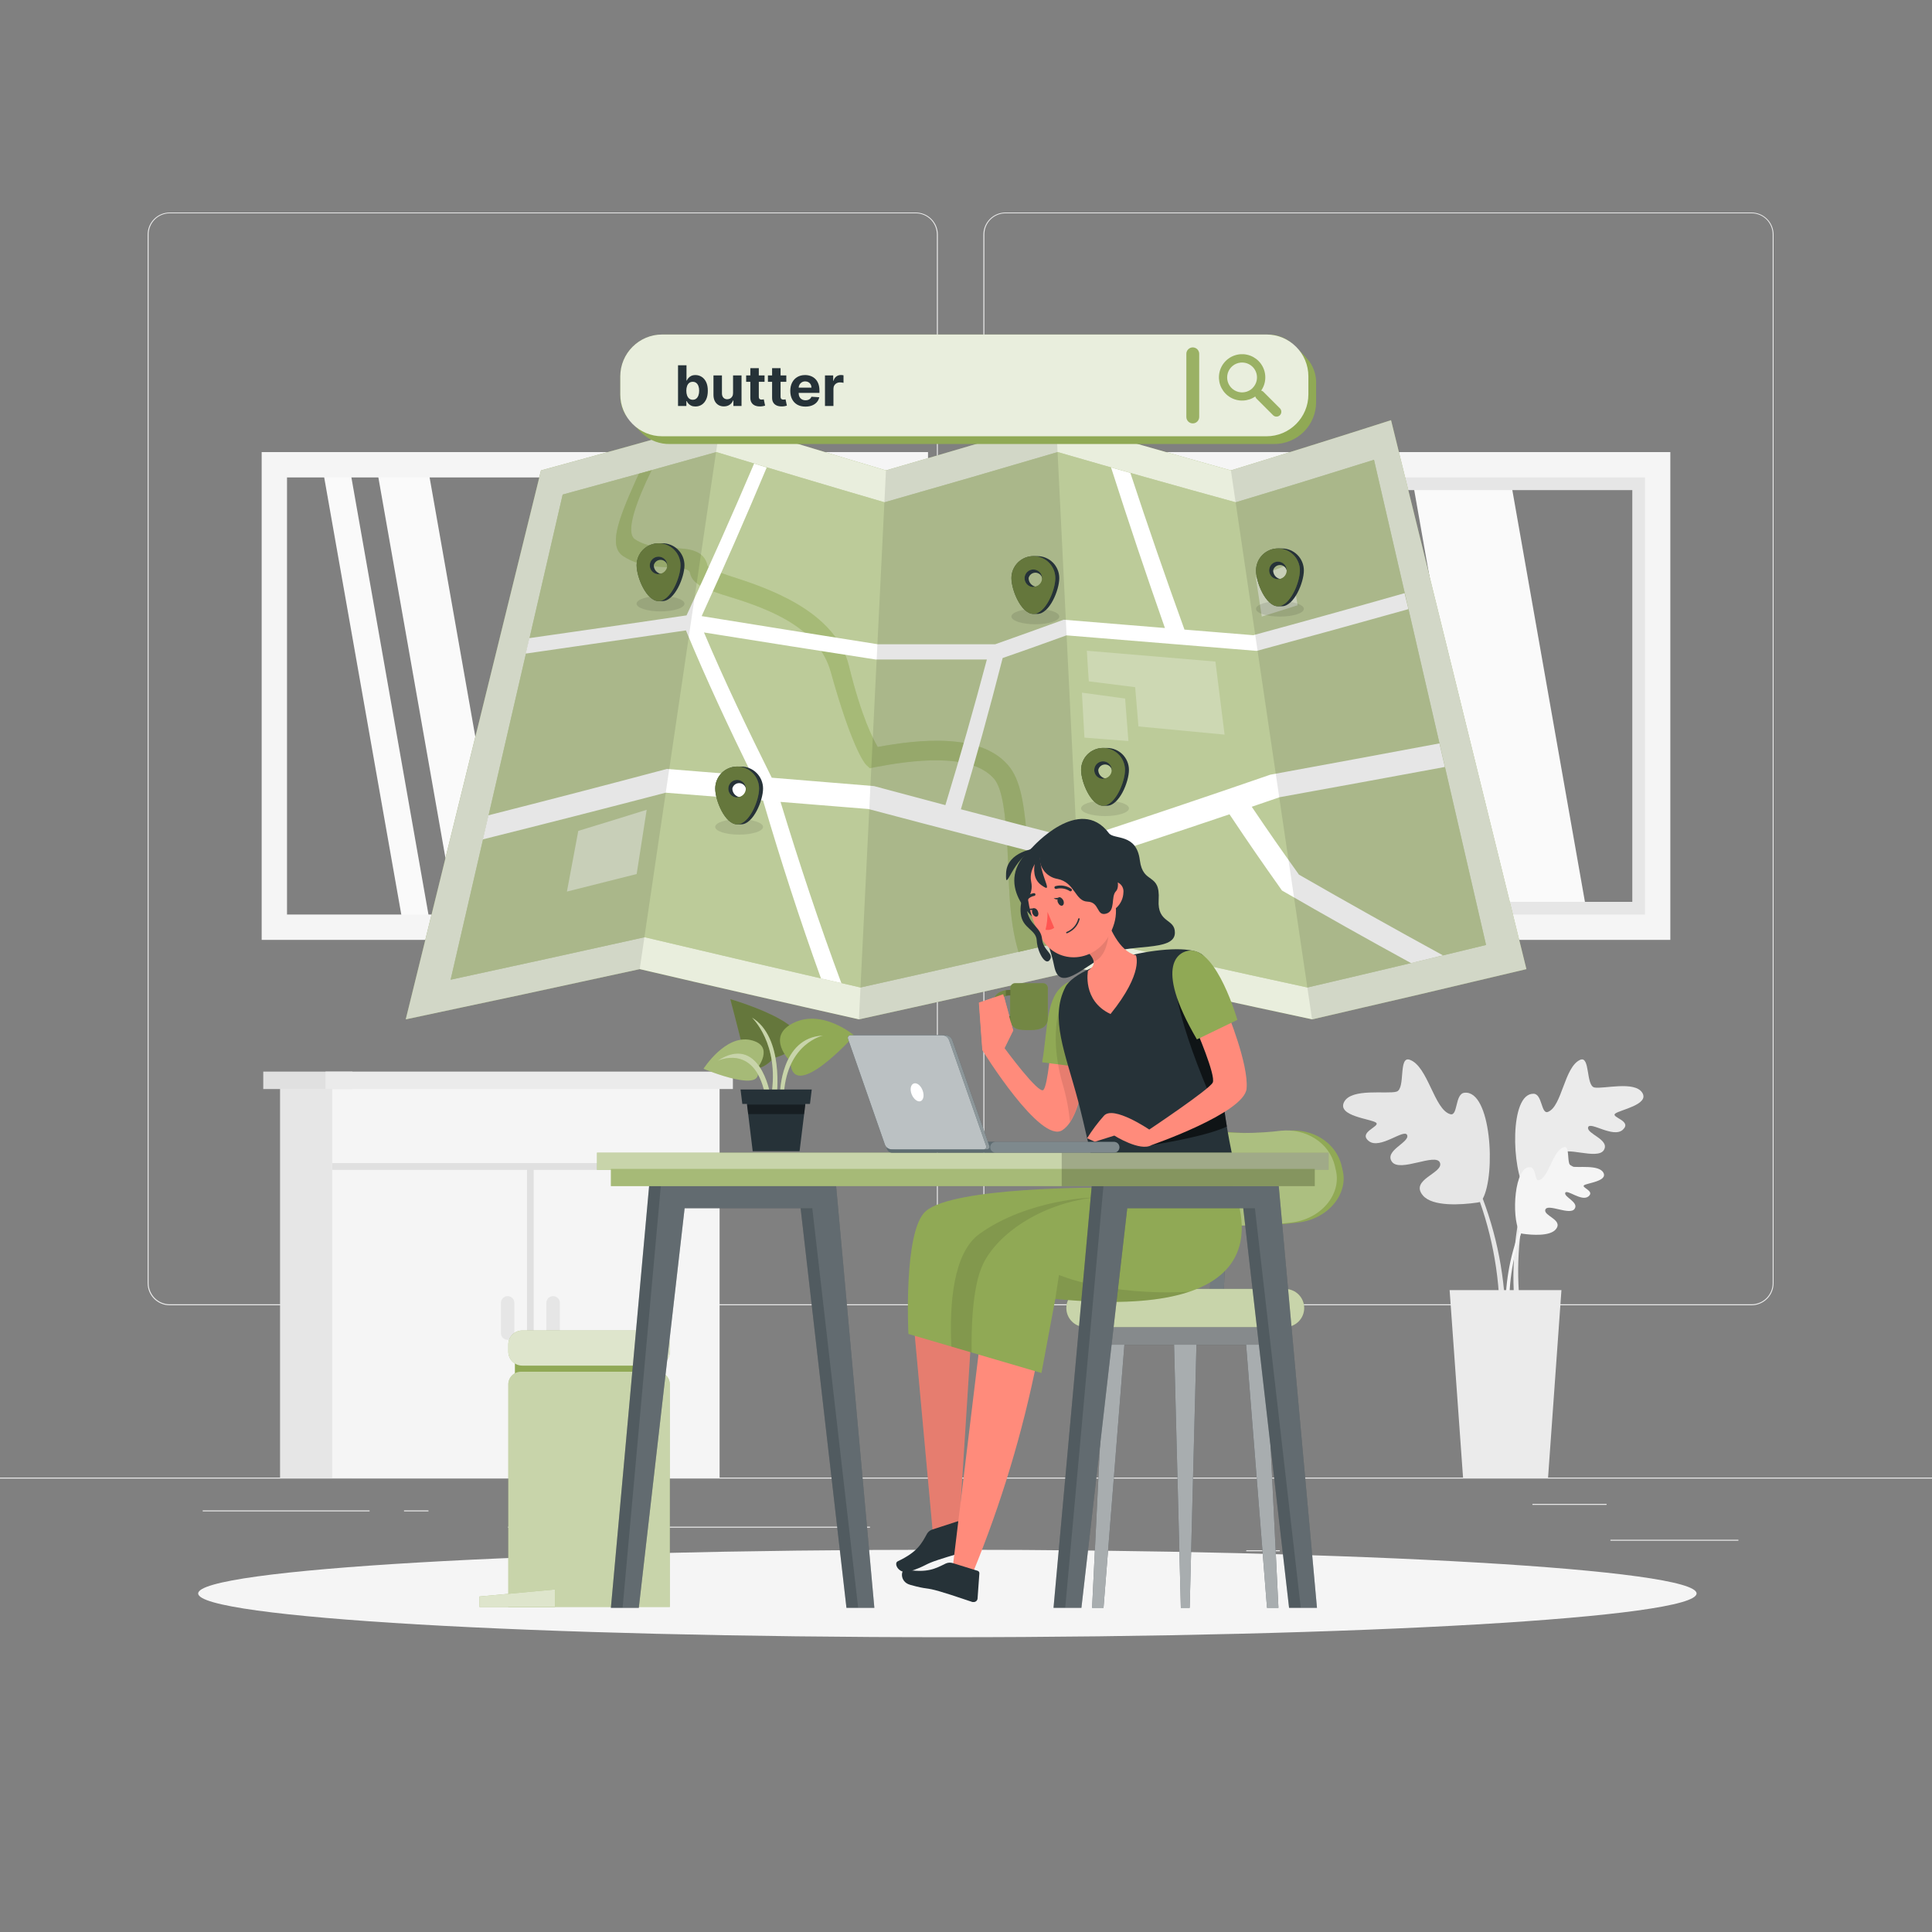 <svg width="276" height="276" viewBox="0 0 276 276" fill="none" xmlns="http://www.w3.org/2000/svg">
<rect x="0" y="0" width="276" height="276" fill="#808080" stroke="none"/>
<path d="M248.345 219.966H230.062V220.104H248.345V219.966Z" fill="#EBEBEB"/>
<path d="M182.834 221.468H178.037V221.606H182.834V221.468Z" fill="#EBEBEB"/>
<path d="M229.511 214.844H218.918V214.982H229.511V214.844Z" fill="#EBEBEB"/>
<path d="M52.799 215.771H28.958V215.909H52.799V215.771Z" fill="#EBEBEB"/>
<path d="M61.211 215.771H57.717V215.909H61.211V215.771Z" fill="#EBEBEB"/>
<path d="M124.283 218.101H72.572V218.239H124.283V218.101Z" fill="#EBEBEB"/>
<path d="M130.824 186.466H24.244C23.408 186.466 22.606 186.134 22.015 185.542C21.424 184.951 21.092 184.15 21.092 183.314V33.484C21.099 32.653 21.435 31.858 22.025 31.273C22.615 30.688 23.413 30.36 24.244 30.36H130.824C131.66 30.36 132.462 30.692 133.053 31.283C133.644 31.874 133.976 32.676 133.976 33.512V183.314C133.976 184.15 133.644 184.951 133.053 185.542C132.462 186.134 131.66 186.466 130.824 186.466ZM24.244 30.47C23.445 30.472 22.679 30.79 22.114 31.355C21.549 31.92 21.232 32.685 21.23 33.484V183.314C21.232 184.113 21.549 184.878 22.114 185.443C22.679 186.008 23.445 186.326 24.244 186.328H130.824C131.623 186.326 132.389 186.008 132.954 185.443C133.519 184.878 133.837 184.113 133.838 183.314V33.484C133.837 32.685 133.519 31.92 132.954 31.355C132.389 30.79 131.623 30.472 130.824 30.47H24.244Z" fill="#EBEBEB"/>
<path d="M250.227 186.466H143.636C142.8 186.464 141.999 186.132 141.409 185.541C140.818 184.95 140.485 184.149 140.484 183.314V33.484C140.493 32.654 140.828 31.86 141.418 31.275C142.008 30.69 142.805 30.361 143.636 30.36H250.227C251.056 30.363 251.851 30.692 252.439 31.277C253.027 31.862 253.361 32.655 253.368 33.484V183.314C253.368 184.148 253.037 184.948 252.449 185.538C251.86 186.129 251.061 186.463 250.227 186.466ZM143.636 30.47C142.837 30.472 142.071 30.79 141.506 31.355C140.941 31.92 140.623 32.685 140.622 33.484V183.314C140.623 184.113 140.941 184.878 141.506 185.443C142.071 186.008 142.837 186.326 143.636 186.328H250.227C251.026 186.326 251.792 186.008 252.357 185.443C252.921 184.878 253.239 184.113 253.241 183.314V33.484C253.239 32.685 252.921 31.92 252.357 31.355C251.792 30.79 251.026 30.472 250.227 30.47H143.636Z" fill="#EBEBEB"/>
<path d="M276 211.085H0V211.223H276V211.085Z" fill="#EBEBEB"/>
<path d="M40.009 211.134H50.265L50.265 154.334H40.009L40.009 211.134Z" fill="#E6E6E6"/>
<path d="M47.461 211.134H102.799V154.334H47.461L47.461 211.134Z" fill="#F5F5F5"/>
<path d="M37.608 155.576H50.353V153.086H37.608V155.576Z" fill="#E0E0E0"/>
<path d="M46.5 155.576H104.698V153.086H46.5V155.576Z" fill="#EBEBEB"/>
<path d="M79.013 191.411C79.14 191.412 79.265 191.388 79.382 191.34C79.5 191.292 79.606 191.221 79.696 191.132C79.786 191.043 79.857 190.937 79.906 190.82C79.954 190.703 79.979 190.578 79.979 190.451V186.123C79.979 185.997 79.954 185.871 79.906 185.754C79.857 185.638 79.786 185.531 79.696 185.442C79.606 185.353 79.5 185.282 79.382 185.234C79.265 185.186 79.14 185.162 79.013 185.163C78.758 185.163 78.514 185.264 78.334 185.444C78.154 185.624 78.053 185.869 78.053 186.123V190.44C78.051 190.567 78.075 190.693 78.123 190.811C78.17 190.929 78.241 191.036 78.33 191.126C78.419 191.217 78.526 191.288 78.643 191.337C78.76 191.386 78.886 191.412 79.013 191.411Z" fill="#E6E6E6"/>
<path d="M72.522 191.411C72.777 191.411 73.021 191.31 73.201 191.13C73.381 190.95 73.482 190.706 73.482 190.451V186.123C73.482 185.869 73.381 185.624 73.201 185.444C73.021 185.264 72.777 185.163 72.522 185.163C72.267 185.163 72.023 185.264 71.843 185.444C71.662 185.624 71.561 185.869 71.561 186.123V190.44C71.56 190.567 71.584 190.693 71.631 190.811C71.679 190.929 71.749 191.036 71.839 191.126C71.928 191.217 72.034 191.288 72.152 191.337C72.269 191.386 72.395 191.412 72.522 191.411Z" fill="#E6E6E6"/>
<path d="M102.805 166.158V167.124H76.248V211.134H75.287V167.124H47.467V166.158H102.805Z" fill="#E0E0E0"/>
<path d="M212.846 131.343H226.861L215.584 67.388H201.568L212.846 131.343Z" fill="#FAFAFA"/>
<path d="M204.687 131.343H208.468L197.191 67.388H193.41L204.687 131.343Z" fill="#FAFAFA"/>
<path d="M163.69 132.452H167.571L155.984 66.726H152.098L163.69 132.452Z" fill="#FAFAFA"/>
<path d="M171.424 132.452H178.743L167.157 66.726H159.837L171.424 132.452Z" fill="#FAFAFA"/>
<path d="M191.025 66.394H236.808V132.48H191.025V66.394ZM233.187 70.016H194.646V128.837H233.187V70.016Z" fill="#E6E6E6"/>
<path d="M143.426 64.584H238.619V134.268H143.426V64.584ZM234.998 68.205H147.047V130.647H234.998V68.205Z" fill="#F5F5F5"/>
<path d="M106.801 131.343H120.816L109.539 67.388H95.524L106.801 131.343Z" fill="#FAFAFA"/>
<path d="M98.648 131.343H102.424L91.146 67.388H87.371L98.648 131.343Z" fill="#FAFAFA"/>
<path d="M57.645 132.452H61.526L49.94 66.726H46.053L57.645 132.452Z" fill="#FAFAFA"/>
<path d="M65.379 132.452H72.698L61.112 66.726H53.792L65.379 132.452Z" fill="#FAFAFA"/>
<path d="M84.975 66.394H130.763V132.48H84.975V66.394ZM127.142 70.016H88.602V128.837H127.142V70.016Z" fill="#E6E6E6"/>
<path d="M37.381 64.584H132.574V134.268H37.381V64.584ZM128.953 68.205H41.002V130.647H128.953V68.205Z" fill="#F5F5F5"/>
<path d="M215.07 190.523C215.25 183.948 214.148 177.4 211.824 171.247C213.701 167.775 213.033 155.703 209.213 156.106C207.817 156.249 208.308 159.489 207.182 159.169C204.875 158.518 204.003 152.308 201.386 151.392C199.73 150.806 200.834 155.559 199.498 155.951C198.162 156.343 193.073 155.399 192.019 157.419C190.964 159.44 195.816 159.832 196.562 160.367C197.307 160.902 193.94 161.725 195.54 163.006C197.141 164.286 200.652 161.14 201.027 162.167C201.403 163.193 197.715 164.375 198.847 165.964C199.978 167.554 205.156 164.617 205.708 166.108C206.26 167.598 201.336 168.492 203.274 170.783C204.637 172.39 208.706 172.136 211.052 171.793C211.206 171.766 211.322 171.744 211.421 171.716C213.566 177.827 214.503 184.297 214.181 190.766L215.07 190.523Z" fill="#E6E6E6"/>
<path d="M216.5 187.608C215.825 181.719 216.303 175.755 217.908 170.049C215.953 167.079 215.611 156.194 219.072 156.249C220.336 156.249 220.149 159.219 221.131 158.844C223.152 158.076 223.45 152.44 225.729 151.408C227.187 150.751 226.53 155.106 227.777 155.355C229.025 155.603 233.496 154.378 234.6 156.089C235.704 157.8 231.376 158.551 230.736 159.092C230.096 159.633 233.198 160.108 231.84 161.383C230.482 162.658 227.104 160.108 226.872 161.052C226.64 161.995 230.024 162.79 229.124 164.292C228.224 165.793 223.356 163.574 222.975 164.96C222.594 166.345 227.087 166.759 225.525 168.967C224.421 170.513 220.756 170.623 218.625 170.48C218.512 170.474 218.399 170.459 218.288 170.436C216.841 176.091 216.507 181.974 217.306 187.757L216.5 187.608Z" fill="#EBEBEB"/>
<path d="M215.081 187.608C214.972 183.622 215.639 179.653 217.046 175.922C215.909 173.814 216.318 166.5 218.631 166.743C219.481 166.831 219.183 168.791 219.861 168.597C221.264 168.205 221.788 164.441 223.378 163.883C224.393 163.53 223.698 166.411 224.52 166.643C225.343 166.875 228.417 166.323 229.058 167.532C229.698 168.741 226.756 168.995 226.298 169.32C225.84 169.646 227.888 170.143 226.916 170.921C225.945 171.7 223.814 169.817 223.604 170.408C223.394 170.999 225.619 171.76 224.929 172.71C224.239 173.659 221.103 171.893 220.767 172.798C220.43 173.703 223.422 174.244 222.241 175.635C221.418 176.607 218.929 176.452 217.527 176.248L217.306 176.198C216.012 179.906 215.449 183.83 215.65 187.752L215.081 187.608Z" fill="#F5F5F5"/>
<path d="M221.148 211.134H209.009L207.088 184.302H223.063L221.148 211.134Z" fill="#EBEBEB"/>
<path d="M135.339 233.888C194.449 233.888 242.367 231.09 242.367 227.639C242.367 224.188 194.449 221.391 135.339 221.391C76.23 221.391 28.312 224.188 28.312 227.639C28.312 231.09 76.23 233.888 135.339 233.888Z" fill="#F5F5F5"/>
<path d="M94.751 194.083H73.559V197.346H94.751V194.083Z" fill="#90A955"/>
<path d="M74.426 195.96H93.884C94.363 195.96 94.822 196.15 95.16 196.489C95.499 196.827 95.689 197.286 95.689 197.765V229.566H72.615V197.771C72.615 197.533 72.661 197.297 72.752 197.077C72.843 196.857 72.976 196.657 73.144 196.489C73.312 196.32 73.512 196.187 73.732 196.096C73.952 196.006 74.188 195.959 74.426 195.96Z" fill="#90A955"/>
<path opacity="0.5" d="M74.426 195.96H93.884C94.363 195.96 94.822 196.15 95.16 196.489C95.499 196.827 95.689 197.286 95.689 197.765V229.566H72.615V197.771C72.615 197.533 72.661 197.297 72.752 197.077C72.843 196.857 72.976 196.657 73.144 196.489C73.312 196.32 73.512 196.187 73.732 196.096C73.952 196.006 74.188 195.959 74.426 195.96Z" fill="white"/>
<path d="M93.696 190.07H74.608C73.508 190.07 72.615 190.962 72.615 192.063V193.095C72.615 194.196 73.508 195.088 74.608 195.088H93.696C94.797 195.088 95.689 194.196 95.689 193.095V192.063C95.689 190.962 94.797 190.07 93.696 190.07Z" fill="#90A955"/>
<path opacity="0.7" d="M93.696 190.07H74.608C73.508 190.07 72.615 190.962 72.615 192.063V193.095C72.615 194.196 73.508 195.088 74.608 195.088H93.696C94.797 195.088 95.689 194.196 95.689 193.095V192.063C95.689 190.962 94.797 190.07 93.696 190.07Z" fill="white"/>
<path d="M79.284 229.571H68.498V228.07L79.284 227.065V229.571Z" fill="#90A955"/>
<path opacity="0.7" d="M79.284 229.571H68.498V228.07L79.284 227.065V229.571Z" fill="white"/>
<path d="M175.84 67.201C167.494 64.871 159.164 62.479 150.851 60.025C142.755 62.464 134.659 64.856 126.563 67.201C118.688 64.856 110.829 62.464 102.987 60.025C94.434 62.479 85.868 64.871 77.286 67.201L57.96 145.623C69.114 143.272 80.259 140.88 91.395 138.447C101.82 140.883 112.259 143.275 122.71 145.623C133.382 143.283 144.054 140.891 154.726 138.447C165.622 140.894 176.532 143.286 187.454 145.623C197.666 143.272 207.867 140.88 218.057 138.447L198.72 60.025C191.106 62.464 183.479 64.856 175.84 67.201Z" fill="#90A955"/>
<path opacity="0.8" d="M175.84 67.201C167.494 64.871 159.164 62.479 150.851 60.025C142.755 62.464 134.659 64.856 126.563 67.201C118.688 64.856 110.829 62.464 102.987 60.025C94.434 62.479 85.868 64.871 77.286 67.201L57.96 145.623C69.114 143.272 80.259 140.88 91.395 138.447C101.82 140.883 112.259 143.275 122.71 145.623C133.382 143.283 144.054 140.891 154.726 138.447C165.622 140.894 176.532 143.286 187.454 145.623C197.666 143.272 207.867 140.88 218.057 138.447L198.72 60.025C191.106 62.464 183.479 64.856 175.84 67.201Z" fill="white"/>
<path d="M122.925 141.069C133.457 138.729 143.98 136.337 154.494 133.893C165.243 136.34 176.003 138.732 186.775 141.069C195.287 139.089 203.793 137.065 212.294 134.997C206.95 111.89 201.614 88.785 196.286 65.683C189.717 67.747 183.132 69.771 176.53 71.754C168.036 69.425 159.557 67.033 151.093 64.579C142.858 67.011 134.613 69.403 126.358 71.754C118.336 69.41 110.328 67.018 102.335 64.579C95.027 66.636 87.709 68.66 80.382 70.65C75.039 93.754 69.703 116.857 64.374 139.96C73.622 137.965 82.861 135.941 92.09 133.888C102.346 136.32 112.625 138.714 122.925 141.069Z" fill="#90A955"/>
<path opacity="0.4" d="M122.925 141.069C133.457 138.729 143.98 136.337 154.494 133.893C165.243 136.34 176.003 138.732 186.775 141.069C195.287 139.089 203.793 137.065 212.294 134.997C206.95 111.89 201.614 88.785 196.286 65.683C189.717 67.747 183.132 69.771 176.53 71.754C168.036 69.425 159.557 67.033 151.093 64.579C142.858 67.011 134.613 69.403 126.358 71.754C118.336 69.41 110.328 67.018 102.335 64.579C95.027 66.636 87.709 68.66 80.382 70.65C75.039 93.754 69.703 116.857 64.374 139.96C73.622 137.965 82.861 135.941 92.09 133.888C102.346 136.32 112.625 138.714 122.925 141.069Z" fill="white"/>
<path d="M146.793 120.43C146.379 116.014 146.043 112.001 144.309 109.682C140.445 104.554 131.199 105.647 125.392 106.707C124.747 105.603 123.091 102.528 121.274 95.115C119.541 88.038 111.526 84.627 105.344 82.634C103.599 82.082 101.441 81.343 101.082 80.835C100.569 78.5 98.322 78.389 96.114 78.29C94.342 78.207 92.322 78.114 90.71 77.043C89.269 76.082 90.925 71.55 93.084 67.184L91.268 67.681C91.113 68.017 90.953 68.354 90.799 68.696C88.232 74.426 86.907 78.08 89.06 79.471C91.213 80.862 93.592 80.956 95.557 81.05C97.522 81.144 98.46 81.249 98.582 81.867C98.902 83.523 100.95 84.257 104.295 85.284C109.997 87.034 116.93 89.7 118.68 95.987C121.606 106.475 123.411 108.959 123.753 109.274L124.266 109.749L124.978 109.6C130.173 108.611 138.613 107.43 141.974 111.211C143.294 112.696 143.63 116.671 143.89 120.623C144.182 125.541 144.006 131.111 145.502 135.991L149.863 134.986C147.693 130.001 147.207 124.824 146.793 120.43Z" fill="#90A955"/>
<path opacity="0.2" d="M146.793 120.43C146.379 116.014 146.043 112.001 144.309 109.682C140.445 104.554 131.199 105.647 125.392 106.707C124.747 105.603 123.091 102.528 121.274 95.115C119.541 88.038 111.526 84.627 105.344 82.634C103.599 82.082 101.441 81.343 101.082 80.835C100.569 78.5 98.322 78.389 96.114 78.29C94.342 78.207 92.322 78.114 90.71 77.043C89.269 76.082 90.925 71.55 93.084 67.184L91.268 67.681C91.113 68.017 90.953 68.354 90.799 68.696C88.232 74.426 86.907 78.08 89.06 79.471C91.213 80.862 93.592 80.956 95.557 81.05C97.522 81.144 98.46 81.249 98.582 81.867C98.902 83.523 100.95 84.257 104.295 85.284C109.997 87.034 116.93 89.7 118.68 95.987C121.606 106.475 123.411 108.959 123.753 109.274L124.266 109.749L124.978 109.6C130.173 108.611 138.613 107.43 141.974 111.211C143.294 112.696 143.63 116.671 143.89 120.623C144.182 125.541 144.006 131.111 145.502 135.991L149.863 134.986C147.693 130.001 147.207 124.824 146.793 120.43Z" fill="white"/>
<g opacity="0.5">
<path opacity="0.5" d="M155.267 92.962L173.632 94.508C174.156 98.681 174.415 100.773 174.94 104.946L162.636 103.776L162.167 98.168L155.543 97.334C155.421 95.59 155.366 94.712 155.267 92.962Z" fill="white"/>
<path opacity="0.5" d="M154.56 98.951L160.731 99.79L161.201 105.863L154.919 105.377L154.56 98.951Z" fill="white"/>
</g>
<path opacity="0.5" d="M184.368 80.542C182.403 81.321 181.415 81.707 179.4 82.485L180.255 88.083C182.314 87.437 183.336 87.117 185.373 86.465C184.986 84.097 184.782 82.91 184.368 80.542Z" fill="white"/>
<path opacity="0.5" d="M92.383 115.683C88.519 116.891 86.559 117.493 82.612 118.697C81.966 122.163 81.641 123.902 80.99 127.368C85.008 126.364 87.001 125.867 90.953 124.862C91.522 121.192 91.809 119.353 92.383 115.683Z" fill="white"/>
<path d="M152.352 90.765C161.372 91.501 170.388 92.237 179.4 92.973H179.577C186.797 91.023 194.006 89.038 201.204 87.017L200.652 84.737C193.461 86.784 186.258 88.785 179.041 90.743L169.21 89.943C166.52 82.513 163.944 75.054 161.482 67.565L158.722 66.781C161.18 74.465 163.745 82.11 166.417 89.716L151.949 88.53C148.085 89.932 146.126 90.638 142.162 92.04H125.42C117.022 90.716 108.628 89.374 100.238 88.016C103.45 80.984 106.549 73.905 109.533 66.781L107.728 66.229C104.626 73.512 101.41 80.739 98.079 87.912C90.594 89.016 83.106 90.099 75.613 91.163C75.409 92.057 75.304 92.504 75.1 93.371C82.728 92.267 90.359 91.163 97.991 90.059C100.911 97.102 104.14 103.98 107.491 110.831L95.264 109.848C86.782 112.104 78.285 114.312 69.773 116.472C69.453 117.846 69.293 118.536 68.978 119.911C77.696 117.732 86.401 115.51 95.093 113.243L109.004 114.347C111.521 122.903 114.259 131.393 117.284 139.777L120.193 140.44C117.024 131.928 114.159 123.267 111.504 114.557L124.051 115.572C134.086 118.233 144.146 120.84 154.229 123.394C161.383 121.094 168.52 118.739 175.641 116.328C178.55 120.684 180.057 122.859 183.137 127.214C189.239 130.747 195.386 134.204 201.579 137.586L206.139 136.482C199.239 132.71 192.381 128.866 185.566 124.951C182.806 121.087 181.448 119.133 178.821 115.252L182.8 113.889C190.672 112.464 198.542 111.024 206.409 109.566C206.095 108.22 205.94 107.546 205.631 106.199C197.579 107.708 189.526 109.198 181.47 110.67C172.318 113.832 163.144 116.919 153.947 119.933C148.383 118.513 142.825 117.072 137.271 115.611C139.402 108.446 141.391 101.242 143.239 94C146.915 92.736 148.737 92.062 152.352 90.765ZM135.08 115.026C130.957 113.922 128.909 113.37 124.863 112.299L110.251 111.101C106.845 104.262 103.55 97.389 100.569 90.351C108.746 91.661 116.923 92.949 125.1 94.215H140.981C139.13 101.196 137.154 108.133 135.052 115.026H135.08Z" fill="white"/>
<path opacity="0.1" d="M91.384 138.447C80.248 140.883 69.103 143.275 57.949 145.623L77.269 67.201C85.851 64.867 94.418 62.475 102.97 60.025L91.384 138.447Z" fill="black"/>
<path opacity="0.1" d="M154.72 138.447C144.048 140.894 133.376 143.286 122.704 145.623C123.992 119.495 125.28 93.354 126.568 67.201C134.664 64.856 142.76 62.464 150.856 60.025C152.14 86.167 153.428 112.308 154.72 138.447Z" fill="black"/>
<path opacity="0.1" d="M218.04 138.447C207.85 140.883 197.649 143.275 187.437 145.623L175.845 67.201C183.485 64.856 191.108 62.464 198.715 60.025L218.04 138.447Z" fill="black"/>
<path opacity="0.1" d="M186.267 86.979C186.267 87.591 184.732 88.083 182.845 88.083C180.957 88.083 179.428 87.591 179.428 86.979C179.428 86.366 180.957 85.875 182.845 85.875C184.732 85.875 186.267 86.371 186.267 86.979Z" fill="black"/>
<path d="M183.131 86.609C184.859 86.609 186.267 83.219 186.267 81.492C186.267 80.66 185.937 79.862 185.349 79.273C184.761 78.684 183.964 78.352 183.131 78.351H182.579C182.167 78.351 181.759 78.432 181.378 78.59C180.998 78.748 180.652 78.979 180.36 79.271C180.069 79.563 179.838 79.909 179.681 80.29C179.524 80.671 179.443 81.08 179.444 81.492C179.444 83.219 180.846 86.609 182.579 86.609H183.131ZM181.878 81.492C181.92 81.309 182.012 81.142 182.145 81.01C182.277 80.878 182.444 80.785 182.627 80.744C182.809 80.702 183 80.713 183.176 80.775C183.353 80.837 183.508 80.948 183.625 81.094C183.741 81.24 183.814 81.417 183.835 81.603C183.855 81.789 183.823 81.977 183.742 82.145C183.66 82.314 183.533 82.456 183.374 82.555C183.215 82.654 183.032 82.707 182.844 82.706C182.57 82.642 182.326 82.487 182.151 82.266C181.976 82.046 181.88 81.773 181.878 81.492Z" fill="#263238"/>
<path d="M182.563 78.351C182.151 78.351 181.743 78.432 181.362 78.59C180.981 78.748 180.635 78.979 180.344 79.271C180.053 79.563 179.822 79.909 179.665 80.29C179.508 80.671 179.427 81.08 179.428 81.492C179.428 83.219 180.83 86.609 182.563 86.609C184.296 86.609 185.698 83.219 185.698 81.492C185.699 81.08 185.619 80.671 185.461 80.29C185.304 79.909 185.073 79.563 184.782 79.271C184.491 78.979 184.145 78.748 183.764 78.59C183.383 78.432 182.975 78.351 182.563 78.351ZM182.563 82.739C182.315 82.739 182.073 82.666 181.866 82.528C181.66 82.39 181.5 82.194 181.405 81.965C181.31 81.735 181.286 81.483 181.335 81.24C181.383 80.996 181.503 80.773 181.679 80.598C181.855 80.423 182.079 80.304 182.322 80.257C182.565 80.209 182.818 80.234 183.046 80.33C183.275 80.426 183.471 80.587 183.608 80.794C183.745 81.001 183.817 81.244 183.816 81.492C183.816 81.656 183.784 81.819 183.721 81.971C183.658 82.122 183.565 82.26 183.449 82.376C183.332 82.492 183.194 82.584 183.042 82.646C182.89 82.708 182.727 82.74 182.563 82.739Z" fill="#90A955"/>
<path opacity="0.3" d="M182.563 78.351C182.151 78.351 181.743 78.432 181.362 78.59C180.981 78.748 180.635 78.979 180.344 79.271C180.053 79.563 179.822 79.909 179.665 80.29C179.508 80.671 179.427 81.08 179.428 81.492C179.428 83.219 180.83 86.609 182.563 86.609C184.296 86.609 185.698 83.219 185.698 81.492C185.699 81.08 185.619 80.671 185.461 80.29C185.304 79.909 185.073 79.563 184.782 79.271C184.491 78.979 184.145 78.748 183.764 78.59C183.383 78.432 182.975 78.351 182.563 78.351ZM182.563 82.739C182.315 82.739 182.073 82.666 181.866 82.528C181.66 82.39 181.5 82.194 181.405 81.965C181.31 81.735 181.286 81.483 181.335 81.24C181.383 80.996 181.503 80.773 181.679 80.598C181.855 80.423 182.079 80.304 182.322 80.257C182.565 80.209 182.818 80.234 183.046 80.33C183.275 80.426 183.471 80.587 183.608 80.794C183.745 81.001 183.817 81.244 183.816 81.492C183.816 81.656 183.784 81.819 183.721 81.971C183.658 82.122 183.565 82.26 183.449 82.376C183.332 82.492 183.194 82.584 183.042 82.646C182.89 82.708 182.727 82.74 182.563 82.739Z" fill="black"/>
<path opacity="0.1" d="M161.278 115.478C161.278 116.086 159.749 116.582 157.861 116.582C155.973 116.582 154.438 116.086 154.438 115.478C154.438 114.871 155.973 114.374 157.861 114.374C159.749 114.374 161.278 114.866 161.278 115.478Z" fill="black"/>
<path d="M158.143 115.103C159.876 115.103 161.278 111.719 161.278 109.986C161.278 109.154 160.948 108.357 160.36 107.769C159.772 107.181 158.974 106.851 158.143 106.851H157.591C157.178 106.85 156.77 106.93 156.389 107.088C156.008 107.245 155.662 107.476 155.37 107.767C155.078 108.058 154.847 108.404 154.689 108.785C154.531 109.166 154.45 109.574 154.45 109.986C154.45 111.719 155.857 115.103 157.591 115.103H158.143ZM156.895 109.986C156.937 109.804 157.029 109.637 157.161 109.504C157.294 109.372 157.461 109.28 157.643 109.238C157.826 109.196 158.016 109.207 158.193 109.269C158.369 109.331 158.525 109.442 158.641 109.588C158.758 109.735 158.831 109.911 158.851 110.097C158.872 110.283 158.84 110.471 158.758 110.64C158.677 110.808 158.549 110.95 158.39 111.049C158.232 111.149 158.048 111.201 157.861 111.2C157.586 111.138 157.341 110.983 157.165 110.763C156.99 110.542 156.894 110.268 156.895 109.986Z" fill="#263238"/>
<path d="M157.579 106.851C157.167 106.85 156.759 106.93 156.378 107.088C155.997 107.245 155.65 107.476 155.359 107.767C155.067 108.058 154.836 108.404 154.678 108.785C154.52 109.166 154.438 109.574 154.438 109.986C154.438 111.719 155.846 115.103 157.579 115.103C159.313 115.103 160.715 111.719 160.715 109.986C160.715 109.574 160.634 109.167 160.476 108.786C160.318 108.406 160.088 108.06 159.796 107.769C159.505 107.478 159.16 107.247 158.779 107.089C158.399 106.932 157.991 106.851 157.579 106.851ZM157.579 111.267C157.331 111.268 157.088 111.195 156.882 111.058C156.675 110.921 156.513 110.726 156.418 110.497C156.322 110.268 156.296 110.016 156.344 109.773C156.392 109.529 156.511 109.305 156.686 109.13C156.861 108.954 157.084 108.834 157.327 108.785C157.571 108.736 157.823 108.761 158.052 108.855C158.281 108.95 158.477 109.111 158.615 109.317C158.753 109.523 158.827 109.766 158.827 110.014C158.82 110.34 158.685 110.651 158.452 110.88C158.219 111.109 157.906 111.238 157.579 111.239V111.267Z" fill="#90A955"/>
<path opacity="0.3" d="M157.579 106.851C157.167 106.85 156.759 106.93 156.378 107.088C155.997 107.245 155.65 107.476 155.359 107.767C155.067 108.058 154.836 108.404 154.678 108.785C154.52 109.166 154.438 109.574 154.438 109.986C154.438 111.719 155.846 115.103 157.579 115.103C159.313 115.103 160.715 111.719 160.715 109.986C160.715 109.574 160.634 109.167 160.476 108.786C160.318 108.406 160.088 108.06 159.796 107.769C159.505 107.478 159.16 107.247 158.779 107.089C158.399 106.932 157.991 106.851 157.579 106.851ZM157.579 111.267C157.331 111.268 157.088 111.195 156.882 111.058C156.675 110.921 156.513 110.726 156.418 110.497C156.322 110.268 156.296 110.016 156.344 109.773C156.392 109.529 156.511 109.305 156.686 109.13C156.861 108.954 157.084 108.834 157.327 108.785C157.571 108.736 157.823 108.761 158.052 108.855C158.281 108.95 158.477 109.111 158.615 109.317C158.753 109.523 158.827 109.766 158.827 110.014C158.82 110.34 158.685 110.651 158.452 110.88C158.219 111.109 157.906 111.238 157.579 111.239V111.267Z" fill="black"/>
<path opacity="0.1" d="M109.009 118.128C109.009 118.741 107.474 119.232 105.587 119.232C103.699 119.232 102.17 118.741 102.17 118.128C102.17 117.515 103.699 117.024 105.587 117.024C107.474 117.024 109.009 117.526 109.009 118.128Z" fill="black"/>
<path d="M105.874 117.764C107.601 117.764 109.009 114.374 109.009 112.647C109.009 111.815 108.679 111.016 108.091 110.428C107.503 109.839 106.706 109.507 105.874 109.506H105.322C104.909 109.506 104.501 109.587 104.121 109.745C103.74 109.903 103.394 110.134 103.103 110.426C102.811 110.718 102.581 111.064 102.423 111.445C102.266 111.826 102.186 112.234 102.186 112.647C102.186 114.374 103.588 117.764 105.322 117.764H105.874ZM104.621 112.647C104.662 112.464 104.754 112.297 104.887 112.165C105.019 112.032 105.186 111.94 105.369 111.899C105.551 111.857 105.742 111.868 105.918 111.93C106.095 111.992 106.25 112.102 106.367 112.249C106.483 112.395 106.556 112.572 106.577 112.758C106.598 112.944 106.565 113.132 106.484 113.3C106.402 113.469 106.275 113.611 106.116 113.71C105.957 113.809 105.774 113.862 105.587 113.861C105.313 113.797 105.068 113.642 104.893 113.421C104.718 113.201 104.622 112.928 104.621 112.647Z" fill="#263238"/>
<path d="M105.305 109.506C104.893 109.506 104.485 109.587 104.104 109.745C103.723 109.903 103.377 110.134 103.086 110.426C102.795 110.718 102.564 111.064 102.407 111.445C102.25 111.826 102.169 112.234 102.17 112.647C102.17 114.374 103.572 117.764 105.305 117.764C107.038 117.764 108.44 114.374 108.44 112.647C108.441 112.234 108.361 111.826 108.203 111.445C108.046 111.064 107.815 110.718 107.524 110.426C107.233 110.134 106.887 109.903 106.506 109.745C106.125 109.587 105.717 109.506 105.305 109.506ZM105.305 113.922C105.057 113.923 104.814 113.85 104.607 113.713C104.4 113.576 104.238 113.38 104.143 113.151C104.047 112.922 104.022 112.669 104.07 112.426C104.118 112.182 104.238 111.958 104.414 111.783C104.589 111.607 104.813 111.488 105.056 111.439C105.3 111.391 105.552 111.417 105.782 111.512C106.011 111.608 106.206 111.769 106.344 111.976C106.481 112.183 106.554 112.426 106.553 112.674C106.545 113 106.411 113.311 106.178 113.539C105.944 113.767 105.631 113.894 105.305 113.894V113.922Z" fill="#90A955"/>
<path opacity="0.3" d="M105.305 109.506C104.893 109.506 104.485 109.587 104.104 109.745C103.723 109.903 103.377 110.134 103.086 110.426C102.795 110.718 102.564 111.064 102.407 111.445C102.25 111.826 102.169 112.234 102.17 112.647C102.17 114.374 103.572 117.764 105.305 117.764C107.038 117.764 108.44 114.374 108.44 112.647C108.441 112.234 108.361 111.826 108.203 111.445C108.046 111.064 107.815 110.718 107.524 110.426C107.233 110.134 106.887 109.903 106.506 109.745C106.125 109.587 105.717 109.506 105.305 109.506ZM105.305 113.922C105.057 113.923 104.814 113.85 104.607 113.713C104.4 113.576 104.238 113.38 104.143 113.151C104.047 112.922 104.022 112.669 104.07 112.426C104.118 112.182 104.238 111.958 104.414 111.783C104.589 111.607 104.813 111.488 105.056 111.439C105.3 111.391 105.552 111.417 105.782 111.512C106.011 111.608 106.206 111.769 106.344 111.976C106.481 112.183 106.554 112.426 106.553 112.674C106.545 113 106.411 113.311 106.178 113.539C105.944 113.767 105.631 113.894 105.305 113.894V113.922Z" fill="black"/>
<path opacity="0.1" d="M97.781 86.239C97.781 86.852 96.252 87.343 94.364 87.343C92.477 87.343 90.942 86.852 90.942 86.239C90.942 85.626 92.477 85.135 94.364 85.135C96.252 85.135 97.781 85.632 97.781 86.239Z" fill="black"/>
<path d="M94.646 85.869C96.379 85.869 97.781 82.48 97.781 80.752C97.782 80.34 97.701 79.932 97.544 79.55C97.387 79.169 97.156 78.823 96.865 78.531C96.574 78.24 96.228 78.008 95.847 77.85C95.466 77.692 95.058 77.611 94.646 77.611H94.094C93.261 77.611 92.462 77.942 91.873 78.531C91.284 79.12 90.953 79.919 90.953 80.752C90.953 82.48 92.361 85.869 94.094 85.869H94.646ZM93.398 80.752C93.44 80.57 93.532 80.403 93.665 80.27C93.797 80.138 93.964 80.046 94.147 80.004C94.329 79.963 94.52 79.973 94.696 80.035C94.873 80.097 95.028 80.208 95.145 80.354C95.261 80.501 95.334 80.677 95.355 80.863C95.375 81.049 95.343 81.237 95.262 81.406C95.18 81.574 95.053 81.716 94.894 81.816C94.735 81.915 94.552 81.967 94.365 81.966C94.09 81.904 93.844 81.749 93.668 81.529C93.493 81.308 93.398 81.034 93.398 80.752Z" fill="#263238"/>
<path d="M94.083 77.611C93.25 77.611 92.451 77.942 91.862 78.531C91.273 79.12 90.942 79.919 90.942 80.752C90.942 82.48 92.35 85.869 94.083 85.869C95.816 85.869 97.218 82.48 97.218 80.752C97.218 79.92 96.888 79.122 96.3 78.533C95.712 77.944 94.915 77.613 94.083 77.611ZM94.083 82.027C93.835 82.028 93.591 81.956 93.385 81.818C93.178 81.681 93.016 81.485 92.921 81.256C92.825 81.027 92.8 80.775 92.848 80.531C92.896 80.287 93.016 80.064 93.191 79.888C93.367 79.713 93.591 79.593 93.834 79.545C94.078 79.497 94.33 79.522 94.559 79.618C94.788 79.713 94.984 79.875 95.121 80.082C95.259 80.288 95.331 80.531 95.33 80.78C95.322 81.105 95.187 81.415 94.954 81.642C94.721 81.87 94.409 81.998 94.083 82V82.027Z" fill="#90A955"/>
<path opacity="0.3" d="M94.083 77.611C93.25 77.611 92.451 77.942 91.862 78.531C91.273 79.12 90.942 79.919 90.942 80.752C90.942 82.48 92.35 85.869 94.083 85.869C95.816 85.869 97.218 82.48 97.218 80.752C97.218 79.92 96.888 79.122 96.3 78.533C95.712 77.944 94.915 77.613 94.083 77.611ZM94.083 82.027C93.835 82.028 93.591 81.956 93.385 81.818C93.178 81.681 93.016 81.485 92.921 81.256C92.825 81.027 92.8 80.775 92.848 80.531C92.896 80.287 93.016 80.064 93.191 79.888C93.367 79.713 93.591 79.593 93.834 79.545C94.078 79.497 94.33 79.522 94.559 79.618C94.788 79.713 94.984 79.875 95.121 80.082C95.259 80.288 95.331 80.531 95.33 80.78C95.322 81.105 95.187 81.415 94.954 81.642C94.721 81.87 94.409 81.998 94.083 82V82.027Z" fill="black"/>
<path opacity="0.1" d="M151.325 88.077C151.325 88.684 149.796 89.181 147.908 89.181C146.021 89.181 144.486 88.684 144.486 88.077C144.486 87.47 146.021 86.973 147.908 86.973C149.796 86.973 151.325 87.464 151.325 88.077Z" fill="black"/>
<path d="M148.19 87.702C149.923 87.702 151.325 84.318 151.325 82.585C151.326 82.172 151.245 81.764 151.088 81.383C150.931 81.002 150.7 80.656 150.409 80.364C150.118 80.072 149.772 79.841 149.391 79.683C149.01 79.525 148.602 79.444 148.19 79.444H147.638C146.805 79.444 146.006 79.775 145.417 80.364C144.828 80.953 144.497 81.752 144.497 82.585C144.497 84.318 145.905 87.702 147.638 87.702H148.19ZM146.942 82.585C146.984 82.402 147.076 82.235 147.209 82.103C147.341 81.971 147.508 81.878 147.691 81.837C147.873 81.795 148.064 81.806 148.24 81.868C148.417 81.93 148.572 82.04 148.689 82.187C148.805 82.334 148.878 82.51 148.899 82.696C148.919 82.882 148.887 83.07 148.806 83.238C148.724 83.407 148.597 83.549 148.438 83.648C148.279 83.747 148.096 83.8 147.908 83.799C147.633 83.737 147.388 83.582 147.212 83.361C147.037 83.141 146.942 82.867 146.942 82.585Z" fill="#263238"/>
<path d="M147.627 79.444C146.794 79.444 145.995 79.775 145.406 80.364C144.817 80.953 144.486 81.752 144.486 82.585C144.486 84.318 145.894 87.702 147.627 87.702C149.36 87.702 150.762 84.318 150.762 82.585C150.762 81.753 150.432 80.955 149.844 80.366C149.256 79.777 148.459 79.445 147.627 79.444ZM147.627 83.86C147.379 83.861 147.136 83.788 146.929 83.651C146.722 83.514 146.56 83.318 146.465 83.089C146.369 82.86 146.344 82.607 146.392 82.364C146.44 82.12 146.56 81.896 146.735 81.721C146.911 81.545 147.135 81.426 147.378 81.378C147.622 81.329 147.874 81.355 148.104 81.45C148.333 81.546 148.528 81.707 148.666 81.914C148.803 82.121 148.876 82.364 148.874 82.612C148.866 82.938 148.731 83.247 148.498 83.475C148.265 83.703 147.953 83.831 147.627 83.832V83.86Z" fill="#90A955"/>
<path opacity="0.3" d="M147.627 79.444C146.794 79.444 145.995 79.775 145.406 80.364C144.817 80.953 144.486 81.752 144.486 82.585C144.486 84.318 145.894 87.702 147.627 87.702C149.36 87.702 150.762 84.318 150.762 82.585C150.762 81.753 150.432 80.955 149.844 80.366C149.256 79.777 148.459 79.445 147.627 79.444ZM147.627 83.86C147.379 83.861 147.136 83.788 146.929 83.651C146.722 83.514 146.56 83.318 146.465 83.089C146.369 82.86 146.344 82.607 146.392 82.364C146.44 82.12 146.56 81.896 146.735 81.721C146.911 81.545 147.135 81.426 147.378 81.378C147.622 81.329 147.874 81.355 148.104 81.45C148.333 81.546 148.528 81.707 148.666 81.914C148.803 82.121 148.876 82.364 148.874 82.612C148.866 82.938 148.731 83.247 148.498 83.475C148.265 83.703 147.953 83.831 147.627 83.832V83.86Z" fill="black"/>
<path d="M91.88 62.039C92.936 62.967 94.301 63.463 95.706 63.43H182.033C182.819 63.43 183.598 63.275 184.324 62.974C185.051 62.673 185.711 62.232 186.266 61.676C186.822 61.12 187.263 60.459 187.563 59.733C187.863 59.006 188.018 58.227 188.017 57.441V54.88C188.065 53.717 187.725 52.572 187.051 51.623C186.223 50.632 185.316 49.709 184.341 48.863C183.364 48.117 182.157 47.738 180.929 47.792H94.602C93.013 47.792 91.49 48.423 90.367 49.546C89.244 50.669 88.613 52.193 88.613 53.781V56.343C88.562 57.445 88.868 58.535 89.485 59.45C90.224 60.367 91.024 61.232 91.88 62.039Z" fill="#90A955"/>
<path opacity="0.8" d="M180.924 47.787H94.602C91.294 47.787 88.613 50.468 88.613 53.776V56.337C88.613 59.645 91.294 62.326 94.602 62.326H180.924C184.232 62.326 186.913 59.645 186.913 56.337V53.776C186.913 50.468 184.232 47.787 180.924 47.787Z" fill="white"/>
<path d="M170.397 60.483C170.154 60.483 169.921 60.386 169.749 60.214C169.577 60.042 169.48 59.809 169.48 59.566V50.547C169.48 50.304 169.577 50.071 169.749 49.899C169.921 49.727 170.154 49.63 170.397 49.63C170.517 49.63 170.636 49.654 170.747 49.7C170.859 49.746 170.96 49.814 171.045 49.899C171.13 49.984 171.197 50.085 171.243 50.196C171.289 50.307 171.313 50.426 171.313 50.547V59.566C171.313 59.687 171.289 59.806 171.243 59.917C171.197 60.028 171.13 60.129 171.045 60.214C170.96 60.299 170.859 60.367 170.747 60.413C170.636 60.459 170.517 60.483 170.397 60.483Z" fill="#90A955"/>
<path d="M179.786 51.568C179.341 51.123 178.778 50.814 178.163 50.677C177.549 50.541 176.908 50.582 176.316 50.797C175.724 51.011 175.206 51.39 174.822 51.889C174.437 52.388 174.203 52.985 174.147 53.612C174.09 54.239 174.213 54.87 174.502 55.429C174.79 55.989 175.232 56.454 175.776 56.771C176.32 57.089 176.943 57.244 177.572 57.22C178.201 57.196 178.81 56.993 179.328 56.635C179.354 56.75 179.411 56.855 179.494 56.939L181.867 59.312C181.931 59.377 182.008 59.428 182.091 59.462C182.175 59.497 182.265 59.515 182.356 59.515C182.447 59.515 182.536 59.497 182.62 59.462C182.704 59.428 182.78 59.377 182.844 59.312C182.908 59.248 182.959 59.172 182.994 59.088C183.029 59.005 183.047 58.915 183.047 58.824C183.047 58.733 183.029 58.643 182.994 58.559C182.959 58.476 182.908 58.4 182.844 58.335L180.471 55.962C180.387 55.88 180.282 55.822 180.167 55.796C180.609 55.158 180.813 54.386 180.743 53.613C180.674 52.84 180.335 52.116 179.786 51.568ZM178.953 55.432C178.654 55.731 178.273 55.934 177.859 56.017C177.444 56.1 177.015 56.058 176.624 55.896C176.234 55.734 175.9 55.461 175.665 55.109C175.43 54.758 175.305 54.345 175.305 53.922C175.305 53.499 175.43 53.086 175.665 52.735C175.9 52.384 176.234 52.11 176.624 51.948C177.015 51.787 177.444 51.745 177.859 51.827C178.273 51.91 178.654 52.113 178.953 52.412C179.349 52.812 179.572 53.353 179.572 53.917C179.572 54.48 179.349 55.021 178.953 55.421V55.432Z" fill="#90A955"/>
<g opacity="0.3">
<path opacity="0.3" d="M170.397 60.483C170.154 60.483 169.921 60.386 169.749 60.214C169.577 60.042 169.48 59.809 169.48 59.566V50.547C169.48 50.304 169.577 50.071 169.749 49.899C169.921 49.727 170.154 49.63 170.397 49.63C170.517 49.63 170.636 49.654 170.747 49.7C170.859 49.746 170.96 49.814 171.045 49.899C171.13 49.984 171.197 50.085 171.243 50.196C171.289 50.307 171.313 50.426 171.313 50.547V59.566C171.313 59.687 171.289 59.806 171.243 59.917C171.197 60.028 171.13 60.129 171.045 60.214C170.96 60.299 170.859 60.367 170.747 60.413C170.636 60.459 170.517 60.483 170.397 60.483Z" fill="white"/>
<path opacity="0.3" d="M179.786 51.568C179.341 51.123 178.778 50.814 178.163 50.677C177.549 50.541 176.908 50.582 176.316 50.797C175.724 51.011 175.206 51.39 174.822 51.889C174.437 52.388 174.203 52.985 174.147 53.612C174.09 54.239 174.213 54.87 174.502 55.429C174.79 55.989 175.232 56.454 175.776 56.771C176.32 57.089 176.943 57.244 177.572 57.22C178.201 57.196 178.81 56.993 179.328 56.635C179.354 56.75 179.411 56.855 179.494 56.939L181.867 59.312C181.931 59.377 182.008 59.428 182.091 59.462C182.175 59.497 182.265 59.515 182.356 59.515C182.447 59.515 182.536 59.497 182.62 59.462C182.704 59.428 182.78 59.377 182.844 59.312C182.908 59.248 182.959 59.172 182.994 59.088C183.029 59.005 183.047 58.915 183.047 58.824C183.047 58.733 183.029 58.643 182.994 58.559C182.959 58.476 182.908 58.4 182.844 58.335L180.471 55.962C180.387 55.88 180.282 55.822 180.167 55.796C180.609 55.158 180.813 54.386 180.743 53.613C180.674 52.84 180.335 52.116 179.786 51.568ZM178.953 55.432C178.654 55.731 178.273 55.934 177.859 56.017C177.444 56.1 177.015 56.058 176.624 55.896C176.234 55.734 175.9 55.461 175.665 55.109C175.43 54.758 175.305 54.345 175.305 53.922C175.305 53.499 175.43 53.086 175.665 52.735C175.9 52.384 176.234 52.11 176.624 51.948C177.015 51.787 177.444 51.745 177.859 51.827C178.273 51.91 178.654 52.113 178.953 52.412C179.349 52.812 179.572 53.353 179.572 53.917C179.572 54.48 179.349 55.021 178.953 55.421V55.432Z" fill="white"/>
</g>
<path d="M185.34 174.658C180.966 175.205 176.542 175.205 172.169 174.658C167.753 174.195 164.893 170.59 165.683 167.223C165.749 166.963 165.777 166.831 165.837 166.566C166.632 163.199 170.055 161.167 173.538 161.532C177.002 161.962 180.506 161.962 183.971 161.532C187.454 161.167 190.876 163.188 191.665 166.566C191.732 166.831 191.759 166.963 191.82 167.223C192.615 170.568 189.739 174.195 185.34 174.658Z" fill="#90A955"/>
<path d="M180.278 173.047L179.781 185.157H181.768L182.265 173.047H180.278Z" fill="#263238"/>
<path d="M172.815 185.157H174.802L175.299 173.047H173.311L172.815 185.157Z" fill="#263238"/>
<g opacity="0.6">
<path opacity="0.6" d="M180.278 173.047L179.781 185.157H181.768L182.265 173.047H180.278Z" fill="white"/>
<path opacity="0.6" d="M172.815 185.157H174.802L175.299 173.047H173.311L172.815 185.157Z" fill="white"/>
</g>
<path d="M180.647 188.85H157.999L156.012 229.687H157.646L160.626 192.113H167.725L168.691 229.687H169.955L170.921 192.113H178.02L181.001 229.687H182.635L180.647 188.85Z" fill="#263238"/>
<path opacity="0.6" d="M180.647 188.85H157.999L156.012 229.687H157.646L160.626 192.113H167.725L168.691 229.687H169.955L170.921 192.113H178.02L181.001 229.687H182.635L180.647 188.85Z" fill="white"/>
<path opacity="0.2" d="M180.648 188.85H157.999L157.839 192.113H160.626H167.725H170.921H178.02H180.808L180.648 188.85Z" fill="black"/>
<path d="M184.368 174.658C179.993 175.205 175.567 175.205 171.192 174.658C166.776 174.195 163.922 170.59 164.711 167.223C164.772 166.963 164.805 166.831 164.866 166.566C165.655 163.199 169.078 161.167 172.561 161.532C176.025 161.962 179.529 161.962 182.994 161.532C186.482 161.167 189.905 163.188 190.694 166.566C190.755 166.831 190.788 166.963 190.849 167.223C191.638 170.568 188.784 174.195 184.368 174.658Z" fill="#90A955"/>
<g opacity="0.5">
<path opacity="0.5" d="M184.368 174.658C179.993 175.205 175.567 175.205 171.192 174.658C166.776 174.195 163.922 170.59 164.711 167.223C164.772 166.963 164.805 166.831 164.866 166.566C165.655 163.199 169.078 161.167 172.561 161.532C176.025 161.962 179.529 161.962 182.994 161.532C186.482 161.167 189.905 163.188 190.694 166.566C190.755 166.831 190.788 166.963 190.849 167.223C191.638 170.568 188.784 174.195 184.368 174.658Z" fill="white"/>
</g>
<g opacity="0.7">
<path opacity="0.7" d="M183.816 167.913C183.816 168.082 183.766 168.248 183.672 168.388C183.578 168.529 183.444 168.639 183.288 168.703C183.132 168.768 182.96 168.785 182.794 168.752C182.628 168.719 182.475 168.638 182.356 168.518C182.236 168.398 182.154 168.246 182.121 168.08C182.088 167.914 182.105 167.742 182.17 167.586C182.235 167.429 182.345 167.296 182.485 167.202C182.626 167.108 182.791 167.057 182.961 167.057C183.188 167.057 183.405 167.148 183.566 167.308C183.726 167.468 183.816 167.686 183.816 167.913Z" fill="white"/>
<path opacity="0.7" d="M173.483 167.913C173.484 168.084 173.434 168.251 173.34 168.393C173.246 168.536 173.111 168.647 172.954 168.713C172.796 168.779 172.623 168.796 172.455 168.763C172.287 168.73 172.133 168.648 172.013 168.527C171.892 168.407 171.81 168.253 171.777 168.085C171.744 167.918 171.761 167.744 171.827 167.586C171.893 167.429 172.004 167.294 172.147 167.2C172.289 167.106 172.456 167.056 172.627 167.057C172.74 167.057 172.851 167.079 172.955 167.122C173.058 167.165 173.153 167.228 173.232 167.308C173.312 167.387 173.375 167.482 173.418 167.585C173.461 167.689 173.483 167.801 173.483 167.913Z" fill="white"/>
</g>
<path d="M183.59 189.579H155.057C154.699 189.58 154.345 189.51 154.015 189.373C153.684 189.237 153.384 189.036 153.131 188.783C152.878 188.531 152.678 188.23 152.541 187.9C152.405 187.569 152.335 187.215 152.335 186.858C152.335 186.136 152.622 185.444 153.133 184.933C153.643 184.423 154.335 184.136 155.057 184.136H183.59C184.311 184.136 185.004 184.423 185.514 184.933C186.024 185.444 186.311 186.136 186.311 186.858C186.312 187.215 186.242 187.569 186.105 187.9C185.969 188.23 185.768 188.531 185.516 188.783C185.263 189.036 184.962 189.237 184.632 189.373C184.301 189.51 183.947 189.58 183.59 189.579Z" fill="#90A955"/>
<path opacity="0.5" d="M183.59 189.579H155.057C154.699 189.58 154.345 189.51 154.015 189.373C153.684 189.237 153.384 189.036 153.131 188.783C152.878 188.531 152.678 188.23 152.541 187.9C152.405 187.569 152.335 187.215 152.335 186.858C152.335 186.136 152.622 185.444 153.133 184.933C153.643 184.423 154.335 184.136 155.057 184.136H183.59C184.311 184.136 185.004 184.423 185.514 184.933C186.024 185.444 186.311 186.136 186.311 186.858C186.312 187.215 186.242 187.569 186.105 187.9C185.969 188.23 185.768 188.531 185.516 188.783C185.263 189.036 184.962 189.237 184.632 189.373C184.301 189.51 183.947 189.58 183.59 189.579Z" fill="white"/>
<path d="M148.151 131.586C148.151 131.586 141.334 126.303 147.434 121.098C147.434 121.098 154.207 113.436 158.419 119.028C159.153 119.999 162.349 118.984 162.835 122.892C163.287 126.458 165.771 124.548 165.523 128.561C165.313 131.972 167.885 131.155 167.841 133.28C167.786 136.04 161.217 134.688 158.032 136.427C154.472 138.375 151.375 141.726 150.613 138.083C150.158 135.796 149.326 133.6 148.151 131.586Z" fill="#263238"/>
<path d="M155.112 150.63C155.112 150.63 154.897 159.396 151.772 161.449C148.648 163.502 140.363 150.067 140.363 150.067L139.866 143.239L143.343 142.035L144.751 147.207L143.509 149.736C143.509 149.736 148.422 156.442 149.068 155.697C149.713 154.952 150.172 149.117 150.172 149.117L155.112 150.63Z" fill="#FF8B7B"/>
<path d="M152.192 140.545C149.371 142.383 149.741 146.672 148.88 151.756L155.664 152.634C155.664 152.634 157.221 137.271 152.192 140.545Z" fill="#90A955"/>
<path opacity="0.1" d="M151.745 143.029C151.745 143.029 149.653 147.086 151.745 154.659C152.305 156.493 152.675 158.38 152.849 160.29C154.207 158.253 154.742 154.726 154.952 152.562L155.631 152.65C155.631 152.65 156.21 147.025 155.554 143.31L153.544 142.123L151.745 143.029Z" fill="black"/>
<path d="M130.515 188.933L133.258 218.923L136.946 219.354L138.845 189.446L130.515 188.933Z" fill="#FF8B7B"/>
<path opacity="0.1" d="M130.515 188.933L133.258 218.923L136.946 219.354L138.845 189.446L130.515 188.933Z" fill="black"/>
<path d="M133.242 218.487L136.786 217.339C136.861 217.315 136.942 217.316 137.016 217.343C137.09 217.37 137.152 217.421 137.194 217.488L139.021 220.579C139.063 220.643 139.092 220.715 139.105 220.791C139.117 220.866 139.114 220.943 139.096 221.018C139.077 221.092 139.043 221.161 138.996 221.222C138.949 221.282 138.89 221.332 138.823 221.369C138.788 221.391 138.751 221.407 138.712 221.418C137.233 221.876 135.891 222.224 134.059 222.826C131.889 223.538 132.524 223.615 129.991 224.482C128.462 225.006 127.611 223.378 128.23 223.052C131.089 221.705 131.652 220.513 132.452 219.072C132.633 218.785 132.915 218.577 133.242 218.487Z" fill="#263238"/>
<path d="M140.059 191.235L136.112 223.842L139.016 224.587C143.027 214.809 146.088 204.668 148.157 194.304L140.059 191.235Z" fill="#FF8B7B"/>
<path d="M136.096 223.295L139.662 224.399C139.737 224.422 139.803 224.47 139.848 224.535C139.893 224.601 139.915 224.679 139.91 224.758L139.656 228.307C139.657 228.385 139.641 228.462 139.609 228.533C139.578 228.605 139.531 228.668 139.474 228.721C139.416 228.773 139.347 228.812 139.273 228.836C139.199 228.86 139.121 228.868 139.043 228.859C139.003 228.865 138.962 228.865 138.922 228.859C137.443 228.384 136.162 227.91 134.296 227.358C132.088 226.706 132.585 227.131 130.007 226.397C128.456 225.956 128.699 224.112 129.378 224.222C132.497 224.747 133.634 224.084 135.113 223.356C135.423 223.219 135.771 223.197 136.096 223.295Z" fill="#263238"/>
<path d="M175.161 166.45C175.272 167.25 175.5 168.03 175.84 168.763C178.302 174.487 181.912 188.635 150.757 185.56L148.781 196.142L129.775 190.567C129.775 190.567 129.014 175.867 132.248 173.024C136.234 169.525 157.331 169.663 157.331 169.663L157.221 167.129L175.161 166.45Z" fill="#90A955"/>
<path opacity="0.1" d="M139.926 176.27C136.162 178.975 135.621 186.272 135.908 192.367L138.806 193.217C138.756 190.578 138.806 183.871 140.462 180.521C142.565 176.259 148.571 172.025 156.221 171.076C156.216 171.048 146.832 171.302 139.926 176.27Z" fill="black"/>
<path d="M163.436 167.681C166.665 167.803 176.811 168.686 176.254 166.025C175.342 161.974 174.715 157.865 174.377 153.727C173.852 146.33 174.305 138.933 171.882 136.499C169.354 133.965 154.124 137.255 152.192 141.025C149.929 145.441 152.192 150.409 154.002 157.221C155.079 161.294 155.785 165.087 156.459 167.157C157 168.846 161.692 167.62 163.436 167.681Z" fill="#263238"/>
<path opacity="0.1" d="M175.84 168.763C175.5 168.03 175.272 167.25 175.161 166.45L157.221 167.129L157.326 169.541C158.264 169.795 159.865 169.977 162.382 169.541C166.572 168.785 171.418 170.783 176.06 169.304L175.84 168.763Z" fill="black"/>
<path opacity="0.6" d="M164.496 163.585C164.496 163.585 172.097 162.437 175.266 160.936C174.918 158.855 174.57 156.349 174.388 153.76C173.985 148.124 174.151 142.488 173.179 139.049L167.913 140.103C167.913 140.103 167.499 143.791 172.715 156.211L171.12 159.92L164.496 163.585Z" fill="black"/>
<path opacity="0.1" d="M169.873 184.539C158.098 185.146 151.281 182.132 151.281 182.132L150.757 185.56C159.727 186.438 165.81 185.897 169.873 184.539Z" fill="black"/>
<path d="M170.828 146.959C170.828 146.959 173.742 153.671 173.245 154.659C172.749 155.647 164.181 161.366 164.181 161.366C164.181 161.366 159.075 157.889 157.718 159.379C156.821 160.384 156.012 161.465 155.3 162.608L156.404 163.105L159.191 162.227C159.191 162.227 162.89 164.562 164.502 163.585C164.502 163.585 177.75 159.004 178.081 155.532C178.412 152.059 175.277 144.492 175.277 144.492L170.828 146.959Z" fill="#FF8B7B"/>
<path d="M170.016 135.792C168.619 135.853 164.595 137.547 170.987 148.488L176.767 145.695C176.767 145.695 173.88 135.599 170.016 135.792Z" fill="#90A955"/>
<path d="M157.646 130.112C158.474 132.552 159.887 135.88 162.266 136.465C162.266 136.465 163.469 138.883 158.645 144.861C154.566 142.94 155.427 138.668 155.427 138.668C156.288 138.116 156.707 137.398 155.498 136.107L157.646 130.112Z" fill="#FF8B7B"/>
<path opacity="0.1" d="M156.702 132.739L155.499 136.107C155.868 136.447 156.126 136.892 156.238 137.382C158.579 136.537 158.446 132.248 158.446 132.248L156.702 132.739Z" fill="black"/>
<path d="M158.352 124.702C159.456 128.864 159.975 130.598 158.595 133.363C156.52 137.525 151.165 137.934 148.863 134.18C146.799 130.796 145.375 124.531 148.863 121.633C149.624 120.983 150.539 120.539 151.52 120.343C152.501 120.147 153.516 120.206 154.468 120.514C155.421 120.822 156.278 121.368 156.959 122.101C157.64 122.835 158.121 123.73 158.358 124.702H158.352Z" fill="#FF8B7B"/>
<path d="M151.899 128.616C152.037 128.942 151.977 129.273 151.767 129.367C151.557 129.461 151.276 129.262 151.138 128.942C151 128.622 151.066 128.285 151.27 128.197C151.474 128.108 151.756 128.34 151.899 128.616Z" fill="#263238"/>
<path d="M148.273 130.189C148.405 130.515 148.345 130.846 148.14 130.934C147.936 131.023 147.644 130.835 147.506 130.515C147.368 130.195 147.434 129.858 147.644 129.77C147.853 129.681 148.135 129.869 148.273 130.189Z" fill="#263238"/>
<path d="M147.743 129.748L146.876 129.852C146.876 129.852 147.528 130.272 147.743 129.748Z" fill="#263238"/>
<path d="M149.642 130.272C149.664 131.129 149.57 131.985 149.36 132.817C149.574 132.863 149.796 132.862 150.01 132.816C150.224 132.769 150.426 132.677 150.602 132.546L149.642 130.272Z" fill="#FF5652"/>
<path d="M152.904 133.082C152.759 133.175 152.606 133.254 152.446 133.319C152.434 133.325 152.421 133.328 152.408 133.328C152.395 133.329 152.382 133.327 152.369 133.322C152.357 133.317 152.346 133.31 152.336 133.301C152.327 133.292 152.319 133.281 152.314 133.269C152.308 133.257 152.306 133.243 152.306 133.229C152.306 133.216 152.309 133.202 152.315 133.19C152.321 133.177 152.329 133.166 152.339 133.157C152.349 133.148 152.361 133.141 152.374 133.137C152.779 132.977 153.139 132.723 153.427 132.397C153.715 132.071 153.922 131.681 154.03 131.26C154.036 131.233 154.051 131.209 154.074 131.194C154.097 131.178 154.125 131.172 154.152 131.177C154.165 131.179 154.177 131.184 154.189 131.191C154.2 131.198 154.21 131.207 154.218 131.218C154.225 131.229 154.231 131.241 154.234 131.254C154.237 131.267 154.237 131.28 154.234 131.293C154.144 131.665 153.979 132.015 153.751 132.322C153.522 132.63 153.234 132.888 152.904 133.082Z" fill="#263238"/>
<path d="M153.053 127.291C153.018 127.316 152.975 127.33 152.932 127.33C152.888 127.33 152.846 127.316 152.81 127.291C152.53 127.11 152.215 126.989 151.885 126.936C151.555 126.882 151.218 126.898 150.895 126.982C150.842 126.996 150.786 126.988 150.739 126.962C150.691 126.935 150.656 126.891 150.641 126.839C150.633 126.813 150.631 126.787 150.634 126.76C150.637 126.734 150.645 126.708 150.658 126.685C150.67 126.662 150.688 126.642 150.709 126.626C150.729 126.609 150.753 126.597 150.779 126.59C151.167 126.488 151.572 126.47 151.968 126.539C152.363 126.607 152.739 126.76 153.07 126.988C153.088 127.006 153.103 127.028 153.113 127.052C153.123 127.076 153.128 127.102 153.128 127.128C153.128 127.155 153.123 127.18 153.113 127.205C153.103 127.229 153.088 127.251 153.07 127.269C153.065 127.277 153.06 127.285 153.053 127.291Z" fill="#263238"/>
<path d="M146.468 128.975C146.436 128.994 146.4 129.004 146.363 129.004C146.326 129.004 146.29 128.994 146.258 128.975C146.234 128.963 146.213 128.946 146.195 128.925C146.178 128.904 146.165 128.88 146.157 128.855C146.15 128.829 146.147 128.802 146.15 128.775C146.153 128.748 146.162 128.722 146.175 128.699C146.319 128.404 146.533 128.148 146.798 127.956C147.064 127.763 147.373 127.639 147.699 127.595C147.724 127.591 147.751 127.592 147.776 127.599C147.801 127.606 147.825 127.617 147.846 127.633C147.866 127.649 147.883 127.669 147.896 127.692C147.909 127.715 147.917 127.74 147.919 127.766C147.924 127.819 147.908 127.872 147.874 127.914C147.839 127.955 147.791 127.981 147.737 127.987C147.484 128.034 147.245 128.141 147.04 128.297C146.835 128.453 146.669 128.655 146.556 128.886C146.535 128.924 146.505 128.954 146.468 128.975Z" fill="#263238"/>
<path d="M151.392 128.23L150.525 128.329C150.525 128.329 151.16 128.748 151.392 128.23Z" fill="#263238"/>
<path d="M160.489 127.479C160.468 128.294 160.127 129.067 159.539 129.632C158.75 130.371 157.883 129.786 157.651 128.776C157.475 127.865 157.651 126.386 158.656 126.016C158.878 125.94 159.115 125.922 159.345 125.962C159.576 126.002 159.793 126.1 159.976 126.247C160.158 126.393 160.301 126.583 160.391 126.8C160.481 127.016 160.514 127.252 160.489 127.484V127.479Z" fill="#FF8B7B"/>
<path d="M148.527 122.699C148.558 123.394 148.827 124.058 149.29 124.578C149.752 125.099 150.379 125.445 151.066 125.558C153.578 126.055 153.567 128.737 155.349 128.804C157.132 128.87 156.591 130.896 158.005 130.526C159.418 130.156 158.656 128.108 159.418 127.324C160.494 126.22 158.419 121.418 155.896 120.424C153.373 119.431 148.03 119.469 148.527 122.699Z" fill="#263238"/>
<path d="M148.864 122.163C148.864 122.163 146.882 123.885 147.307 125.939C147.732 127.992 146.253 128.329 146.755 130.294C147.257 132.259 148.714 132.502 148.869 134.158C149.024 135.814 150.613 136.217 149.973 137.128C149.333 138.039 148.19 135.969 148.107 134.368C148.024 132.767 146.076 132.679 145.828 130.565C145.579 128.45 146.7 127.457 146.38 125.597C146.059 123.736 145.828 121.081 149.366 121.247C152.904 121.412 148.864 122.163 148.864 122.163Z" fill="#263238"/>
<path d="M148.748 120.745C148.748 120.745 146.479 124.791 148.748 126.436C151.016 128.081 147.776 124.355 148.748 120.745Z" fill="#263238"/>
<path d="M148.091 121.186C148.091 121.186 143.835 121.567 143.724 124.758C143.614 127.948 144.563 122.417 148.091 121.186Z" fill="#263238"/>
<path d="M141.864 143.393C141.853 143.718 141.906 144.042 142.02 144.346C142.134 144.65 142.307 144.929 142.529 145.166C142.751 145.404 143.018 145.595 143.314 145.729C143.61 145.864 143.929 145.938 144.254 145.949H144.381C144.618 147.053 145.595 147.158 146.76 147.158H147.263C148.609 147.158 149.697 146.777 149.697 145.43V141.146C149.697 140.963 149.624 140.787 149.495 140.657C149.366 140.526 149.19 140.452 149.007 140.451H145.016C144.832 140.452 144.657 140.526 144.528 140.657C144.398 140.787 144.326 140.963 144.326 141.146V141.422H144.254C142.791 141.411 141.864 142.14 141.864 143.393ZM142.747 143.492C142.747 142.675 143.338 142.201 144.304 142.201V145.176C143.881 145.159 143.481 144.975 143.193 144.665C142.905 144.355 142.75 143.943 142.764 143.52L142.747 143.492Z" fill="#90A955"/>
<path opacity="0.2" d="M141.864 143.393C141.853 143.718 141.906 144.042 142.02 144.346C142.134 144.65 142.307 144.929 142.529 145.166C142.751 145.404 143.018 145.595 143.314 145.729C143.61 145.864 143.929 145.938 144.254 145.949H144.381C144.618 147.053 145.595 147.158 146.76 147.158H147.263C148.609 147.158 149.697 146.777 149.697 145.43V141.146C149.697 140.963 149.624 140.787 149.495 140.657C149.366 140.526 149.19 140.452 149.007 140.451H145.016C144.832 140.452 144.657 140.526 144.528 140.657C144.398 140.787 144.326 140.963 144.326 141.146V141.422H144.254C142.791 141.411 141.864 142.14 141.864 143.393ZM142.747 143.492C142.747 142.675 143.338 142.201 144.304 142.201V145.176C143.881 145.159 143.481 144.975 143.193 144.665C142.905 144.355 142.75 143.943 142.764 143.52L142.747 143.492Z" fill="black"/>
<path opacity="0.1" d="M144.321 145.176V145.441C144.322 145.615 144.34 145.789 144.376 145.96H144.249C144.044 145.961 143.839 145.933 143.642 145.877V145.027C143.854 145.127 144.086 145.178 144.321 145.176Z" fill="black"/>
<path opacity="0.1" d="M144.271 141.411H144.342V142.195C144.12 142.194 143.899 142.224 143.686 142.284V141.456C143.879 141.425 144.075 141.41 144.271 141.411Z" fill="black"/>
<path opacity="0.1" d="M144.321 145.176V145.441C144.322 145.615 144.34 145.789 144.376 145.96H144.249C144.044 145.961 143.839 145.933 143.642 145.877V145.027C143.854 145.127 144.086 145.178 144.321 145.176Z" fill="black"/>
<path opacity="0.1" d="M144.271 141.411H144.342V142.195C144.12 142.194 143.899 142.224 143.686 142.284V141.456C143.879 141.425 144.075 141.41 144.271 141.411Z" fill="black"/>
<path d="M140.335 150.067L139.838 143.239L143.316 142.035L144.723 147.213L143.481 149.736L140.335 150.067Z" fill="#FF8B7B"/>
<path d="M110.51 151.187C110.51 151.187 107.358 154.781 106.332 150.586C105.305 146.39 104.328 142.736 104.328 142.736C104.328 142.736 121.374 147.638 110.51 151.187Z" fill="#90A955"/>
<path opacity="0.3" d="M110.51 151.187C110.51 151.187 107.358 154.781 106.332 150.586C105.305 146.39 104.328 142.736 104.328 142.736C104.328 142.736 121.374 147.638 110.51 151.187Z" fill="black"/>
<path d="M110.952 156.613C110.952 156.613 112.056 148.173 107.425 145.375C107.425 145.375 111.404 149.084 110.185 156.509L110.952 156.613Z" fill="#90A955"/>
<path opacity="0.5" d="M110.952 156.613C110.952 156.613 112.056 148.173 107.425 145.375C107.425 145.375 111.404 149.084 110.185 156.509L110.952 156.613Z" fill="white"/>
<path d="M112.901 151.618C112.901 151.618 109.257 148.08 113.419 146.098C117.582 144.116 122.053 147.936 122.053 147.936C122.053 147.936 113.188 157.828 112.901 151.618Z" fill="#90A955"/>
<path d="M111.432 156.216C111.432 156.216 111.504 148.206 117.576 147.936C117.576 147.936 112.481 148.996 111.984 156.216H111.432Z" fill="#90A955"/>
<path opacity="0.5" d="M111.432 156.216C111.432 156.216 111.504 148.206 117.576 147.936C117.576 147.936 112.481 148.996 111.984 156.216H111.432Z" fill="white"/>
<path d="M108.131 152.683C108.131 152.683 110.82 149.371 107.215 148.576C103.61 147.781 100.503 152.683 100.503 152.683C100.503 152.683 109.544 156.486 108.131 152.683Z" fill="#90A955"/>
<path opacity="0.2" d="M108.131 152.683C108.131 152.683 110.82 149.371 107.215 148.576C103.61 147.781 100.503 152.683 100.503 152.683C100.503 152.683 109.544 156.486 108.131 152.683Z" fill="white"/>
<path d="M110.002 156.216C110.002 156.216 108.512 147.583 102.49 151.557C102.49 151.557 107.706 149.012 109.257 156.216H110.002Z" fill="#90A955"/>
<path opacity="0.5" d="M110.002 156.216C110.002 156.216 108.512 147.583 102.49 151.557C102.49 151.557 107.706 149.012 109.257 156.216H110.002Z" fill="white"/>
<path d="M115.964 155.642H105.791L106.045 157.706H106.707L107.53 164.463H114.225L115.053 157.706H115.71L115.964 155.642Z" fill="#263238"/>
<path opacity="0.4" d="M114.877 159.153L115.042 157.795H106.718L106.884 159.153H114.877Z" fill="black"/>
<path d="M182.673 169.381H181.001H157.64H155.967L150.503 229.687H152.175H152.816H154.488L161.035 172.61H177.606L184.153 229.687H185.825H186.465H188.138L182.673 169.381Z" fill="#263238"/>
<path opacity="0.2" d="M182.673 169.381H181.001H157.64H155.967L150.503 229.687H152.175H152.816H154.488L161.035 172.61H177.606L184.153 229.687H185.825H186.465H188.138L182.673 169.381Z" fill="white"/>
<path opacity="0.1" d="M161.035 172.61H179.273L185.825 229.687H188.138L182.673 169.381H157.64L152.175 229.687H154.488L161.035 172.61Z" fill="white"/>
<path d="M119.442 169.381H117.769H94.409H92.736L87.271 229.687H88.944H89.584H91.257L97.803 172.61H114.374L120.921 229.687H122.594H123.234H124.907L119.442 169.381Z" fill="#263238"/>
<path opacity="0.2" d="M119.442 169.381H117.769H94.409H92.736L87.271 229.687H88.944H89.584H91.257L97.803 172.61H114.374L120.921 229.687H122.594H123.234H124.907L119.442 169.381Z" fill="white"/>
<path opacity="0.1" d="M97.803 172.61H116.041L122.594 229.687H124.906L119.442 169.381H94.408L88.944 229.687H91.257L97.803 172.61Z" fill="white"/>
<path d="M189.811 164.667H85.284V167.124H189.811V164.667Z" fill="#90A955"/>
<path opacity="0.5" d="M189.811 164.667H85.284V167.124H189.811V164.667Z" fill="white"/>
<path opacity="0.2" d="M189.811 164.667H151.673V167.124H189.811V164.667Z" fill="black"/>
<path d="M187.824 166.991H87.271V169.447H187.824V166.991Z" fill="#90A955"/>
<path opacity="0.2" d="M187.824 166.991H87.271V169.447H187.824V166.991Z" fill="white"/>
<path opacity="0.2" d="M187.823 166.991H151.673V169.447H187.823V166.991Z" fill="black"/>
<path d="M159.147 163.122H127.451C127.246 163.122 127.05 163.203 126.905 163.348C126.76 163.493 126.678 163.689 126.678 163.894C126.678 164.099 126.76 164.296 126.905 164.441C127.05 164.586 127.246 164.667 127.451 164.667H159.147C159.352 164.667 159.549 164.586 159.694 164.441C159.838 164.296 159.92 164.099 159.92 163.894C159.92 163.689 159.838 163.493 159.694 163.348C159.549 163.203 159.352 163.122 159.147 163.122Z" fill="#1A2E35"/>
<path opacity="0.3" d="M159.147 163.122H127.451C127.246 163.122 127.05 163.203 126.905 163.348C126.76 163.493 126.678 163.689 126.678 163.894C126.678 164.099 126.76 164.296 126.905 164.441C127.05 164.586 127.246 164.667 127.451 164.667H159.147C159.352 164.667 159.549 164.586 159.694 164.441C159.838 164.296 159.92 164.099 159.92 163.894C159.92 163.689 159.838 163.493 159.694 163.348C159.549 163.203 159.352 163.122 159.147 163.122Z" fill="white"/>
<path d="M127.871 164.192H140.997C141.055 164.192 141.113 164.178 141.164 164.151C141.216 164.124 141.26 164.085 141.294 164.038C141.327 163.99 141.349 163.935 141.357 163.878C141.365 163.82 141.359 163.761 141.339 163.707L136.051 148.598C135.98 148.395 135.847 148.218 135.671 148.094C135.495 147.969 135.285 147.902 135.069 147.903H121.948C121.889 147.902 121.831 147.916 121.779 147.942C121.726 147.969 121.681 148.007 121.647 148.055C121.613 148.103 121.591 148.158 121.583 148.216C121.574 148.274 121.58 148.333 121.6 148.389L126.894 163.497C126.963 163.701 127.095 163.877 127.27 164.002C127.445 164.127 127.655 164.193 127.871 164.192Z" fill="#1A2E35"/>
<path opacity="0.5" d="M127.871 164.192H140.997C141.055 164.192 141.113 164.178 141.164 164.151C141.216 164.124 141.26 164.085 141.294 164.038C141.327 163.99 141.349 163.935 141.357 163.878C141.365 163.82 141.359 163.761 141.339 163.707L136.051 148.598C135.98 148.395 135.847 148.218 135.671 148.094C135.495 147.969 135.285 147.902 135.069 147.903H121.948C121.889 147.902 121.831 147.916 121.779 147.942C121.726 147.969 121.681 148.007 121.647 148.055C121.613 148.103 121.591 148.158 121.583 148.216C121.574 148.274 121.58 148.333 121.6 148.389L126.894 163.497C126.963 163.701 127.095 163.877 127.27 164.002C127.445 164.127 127.655 164.193 127.871 164.192Z" fill="white"/>
<path d="M127.407 164.192H140.528C140.587 164.193 140.645 164.18 140.697 164.153C140.749 164.127 140.794 164.088 140.829 164.04C140.863 163.992 140.885 163.937 140.893 163.879C140.901 163.821 140.895 163.762 140.876 163.707L135.582 148.598C135.513 148.395 135.381 148.218 135.206 148.093C135.03 147.968 134.82 147.902 134.605 147.903H121.479C121.42 147.903 121.363 147.917 121.311 147.944C121.26 147.971 121.215 148.01 121.182 148.057C121.148 148.105 121.127 148.16 121.119 148.217C121.111 148.275 121.117 148.334 121.136 148.389L126.408 163.497C126.48 163.703 126.615 163.882 126.795 164.006C126.974 164.131 127.188 164.196 127.407 164.192Z" fill="#1A2E35"/>
<path opacity="0.7" d="M127.407 164.192H140.528C140.587 164.193 140.645 164.18 140.697 164.153C140.749 164.127 140.794 164.088 140.829 164.04C140.863 163.992 140.885 163.937 140.893 163.879C140.901 163.821 140.895 163.762 140.876 163.707L135.582 148.598C135.513 148.395 135.381 148.218 135.206 148.093C135.03 147.968 134.82 147.902 134.605 147.903H121.479C121.42 147.903 121.363 147.917 121.311 147.944C121.26 147.971 121.215 148.01 121.182 148.057C121.148 148.105 121.127 148.16 121.119 148.217C121.111 148.275 121.117 148.334 121.136 148.389L126.408 163.497C126.48 163.703 126.615 163.882 126.795 164.006C126.974 164.131 127.188 164.196 127.407 164.192Z" fill="white"/>
<path d="M131.884 156.045C132.055 156.762 131.795 157.342 131.332 157.342C130.868 157.342 130.316 156.762 130.145 156.045C129.974 155.327 130.239 154.753 130.724 154.753C131.21 154.753 131.718 155.333 131.884 156.045Z" fill="white"/>
<path opacity="0.2" d="M142.234 164.667C142.029 164.667 141.832 164.586 141.687 164.441C141.542 164.296 141.461 164.099 141.461 163.894C141.461 163.689 141.542 163.493 141.687 163.348C141.832 163.203 142.029 163.122 142.234 163.122H159.147C159.352 163.122 159.549 163.203 159.693 163.348C159.838 163.493 159.92 163.689 159.92 163.894C159.92 164.099 159.838 164.296 159.693 164.441C159.549 164.586 159.352 164.667 159.147 164.667H142.234Z" fill="white"/>
<path d="M96.861 58V52.182H98.071V54.369H98.108C98.161 54.252 98.238 54.133 98.338 54.011C98.441 53.888 98.573 53.786 98.736 53.705C98.901 53.621 99.106 53.58 99.35 53.58C99.668 53.58 99.962 53.663 100.23 53.83C100.499 53.994 100.714 54.243 100.875 54.577C101.036 54.908 101.117 55.324 101.117 55.824C101.117 56.311 101.038 56.722 100.881 57.057C100.726 57.39 100.514 57.643 100.245 57.815C99.978 57.986 99.678 58.071 99.347 58.071C99.112 58.071 98.912 58.032 98.748 57.955C98.585 57.877 98.451 57.779 98.347 57.662C98.243 57.543 98.163 57.422 98.108 57.301H98.054V58H96.861ZM98.046 55.818C98.046 56.078 98.082 56.304 98.154 56.497C98.226 56.69 98.33 56.841 98.466 56.949C98.603 57.055 98.768 57.108 98.963 57.108C99.16 57.108 99.327 57.054 99.463 56.946C99.6 56.836 99.703 56.685 99.773 56.492C99.845 56.296 99.881 56.072 99.881 55.818C99.881 55.566 99.846 55.345 99.776 55.153C99.706 54.962 99.603 54.812 99.466 54.705C99.33 54.597 99.162 54.543 98.963 54.543C98.766 54.543 98.6 54.595 98.463 54.699C98.329 54.803 98.226 54.951 98.154 55.142C98.082 55.333 98.046 55.559 98.046 55.818ZM104.723 56.142V53.636H105.933V58H104.771V57.207H104.725C104.627 57.463 104.463 57.669 104.234 57.824C104.007 57.979 103.729 58.057 103.402 58.057C103.11 58.057 102.853 57.99 102.632 57.858C102.41 57.725 102.237 57.537 102.112 57.293C101.989 57.048 101.926 56.756 101.924 56.415V53.636H103.135V56.199C103.136 56.456 103.206 56.66 103.342 56.81C103.478 56.959 103.661 57.034 103.89 57.034C104.036 57.034 104.172 57.001 104.299 56.935C104.426 56.867 104.529 56.766 104.606 56.633C104.686 56.501 104.725 56.337 104.723 56.142ZM109.222 53.636V54.545H106.594V53.636H109.222ZM107.191 52.591H108.401V56.659C108.401 56.771 108.418 56.858 108.452 56.92C108.486 56.981 108.533 57.024 108.594 57.048C108.657 57.073 108.729 57.085 108.81 57.085C108.867 57.085 108.924 57.081 108.98 57.071C109.037 57.06 109.081 57.051 109.111 57.045L109.301 57.946C109.241 57.965 109.156 57.987 109.046 58.011C108.936 58.038 108.802 58.054 108.645 58.06C108.354 58.071 108.098 58.032 107.878 57.943C107.66 57.854 107.491 57.716 107.37 57.528C107.248 57.341 107.189 57.104 107.191 56.818V52.591ZM112.331 53.636V54.545H109.703V53.636H112.331ZM110.3 52.591H111.51V56.659C111.51 56.771 111.527 56.858 111.561 56.92C111.596 56.981 111.643 57.024 111.703 57.048C111.766 57.073 111.838 57.085 111.919 57.085C111.976 57.085 112.033 57.081 112.09 57.071C112.147 57.06 112.19 57.051 112.221 57.045L112.411 57.946C112.35 57.965 112.265 57.987 112.155 58.011C112.045 58.038 111.912 58.054 111.755 58.06C111.463 58.071 111.207 58.032 110.988 57.943C110.77 57.854 110.6 57.716 110.479 57.528C110.358 57.341 110.298 57.104 110.3 56.818V52.591ZM115.061 58.085C114.613 58.085 114.226 57.994 113.902 57.812C113.58 57.629 113.332 57.369 113.158 57.034C112.984 56.697 112.897 56.298 112.897 55.838C112.897 55.389 112.984 54.995 113.158 54.656C113.332 54.317 113.578 54.053 113.894 53.864C114.212 53.674 114.585 53.58 115.013 53.58C115.301 53.58 115.569 53.626 115.817 53.719C116.067 53.81 116.285 53.947 116.471 54.131C116.658 54.314 116.804 54.545 116.908 54.824C117.012 55.1 117.064 55.424 117.064 55.795V56.128H113.38V55.378H115.925C115.925 55.204 115.887 55.049 115.811 54.915C115.736 54.78 115.631 54.675 115.496 54.599C115.364 54.522 115.209 54.483 115.033 54.483C114.849 54.483 114.686 54.526 114.544 54.611C114.404 54.694 114.294 54.807 114.215 54.949C114.135 55.089 114.095 55.245 114.093 55.418V56.131C114.093 56.347 114.132 56.533 114.212 56.69C114.293 56.847 114.408 56.969 114.556 57.054C114.703 57.139 114.879 57.182 115.081 57.182C115.216 57.182 115.339 57.163 115.451 57.125C115.562 57.087 115.658 57.03 115.738 56.955C115.817 56.879 115.878 56.786 115.919 56.676L117.039 56.75C116.982 57.019 116.865 57.254 116.689 57.455C116.515 57.653 116.29 57.809 116.013 57.92C115.739 58.03 115.421 58.085 115.061 58.085ZM117.854 58V53.636H119.027V54.398H119.073C119.152 54.127 119.286 53.922 119.473 53.784C119.661 53.644 119.877 53.574 120.121 53.574C120.182 53.574 120.247 53.578 120.317 53.585C120.387 53.593 120.449 53.603 120.502 53.617V54.69C120.445 54.673 120.366 54.658 120.266 54.645C120.166 54.632 120.074 54.625 119.99 54.625C119.812 54.625 119.653 54.664 119.513 54.742C119.375 54.817 119.265 54.923 119.184 55.06C119.104 55.196 119.064 55.353 119.064 55.531V58H117.854Z" fill="#263238"/>
</svg>
